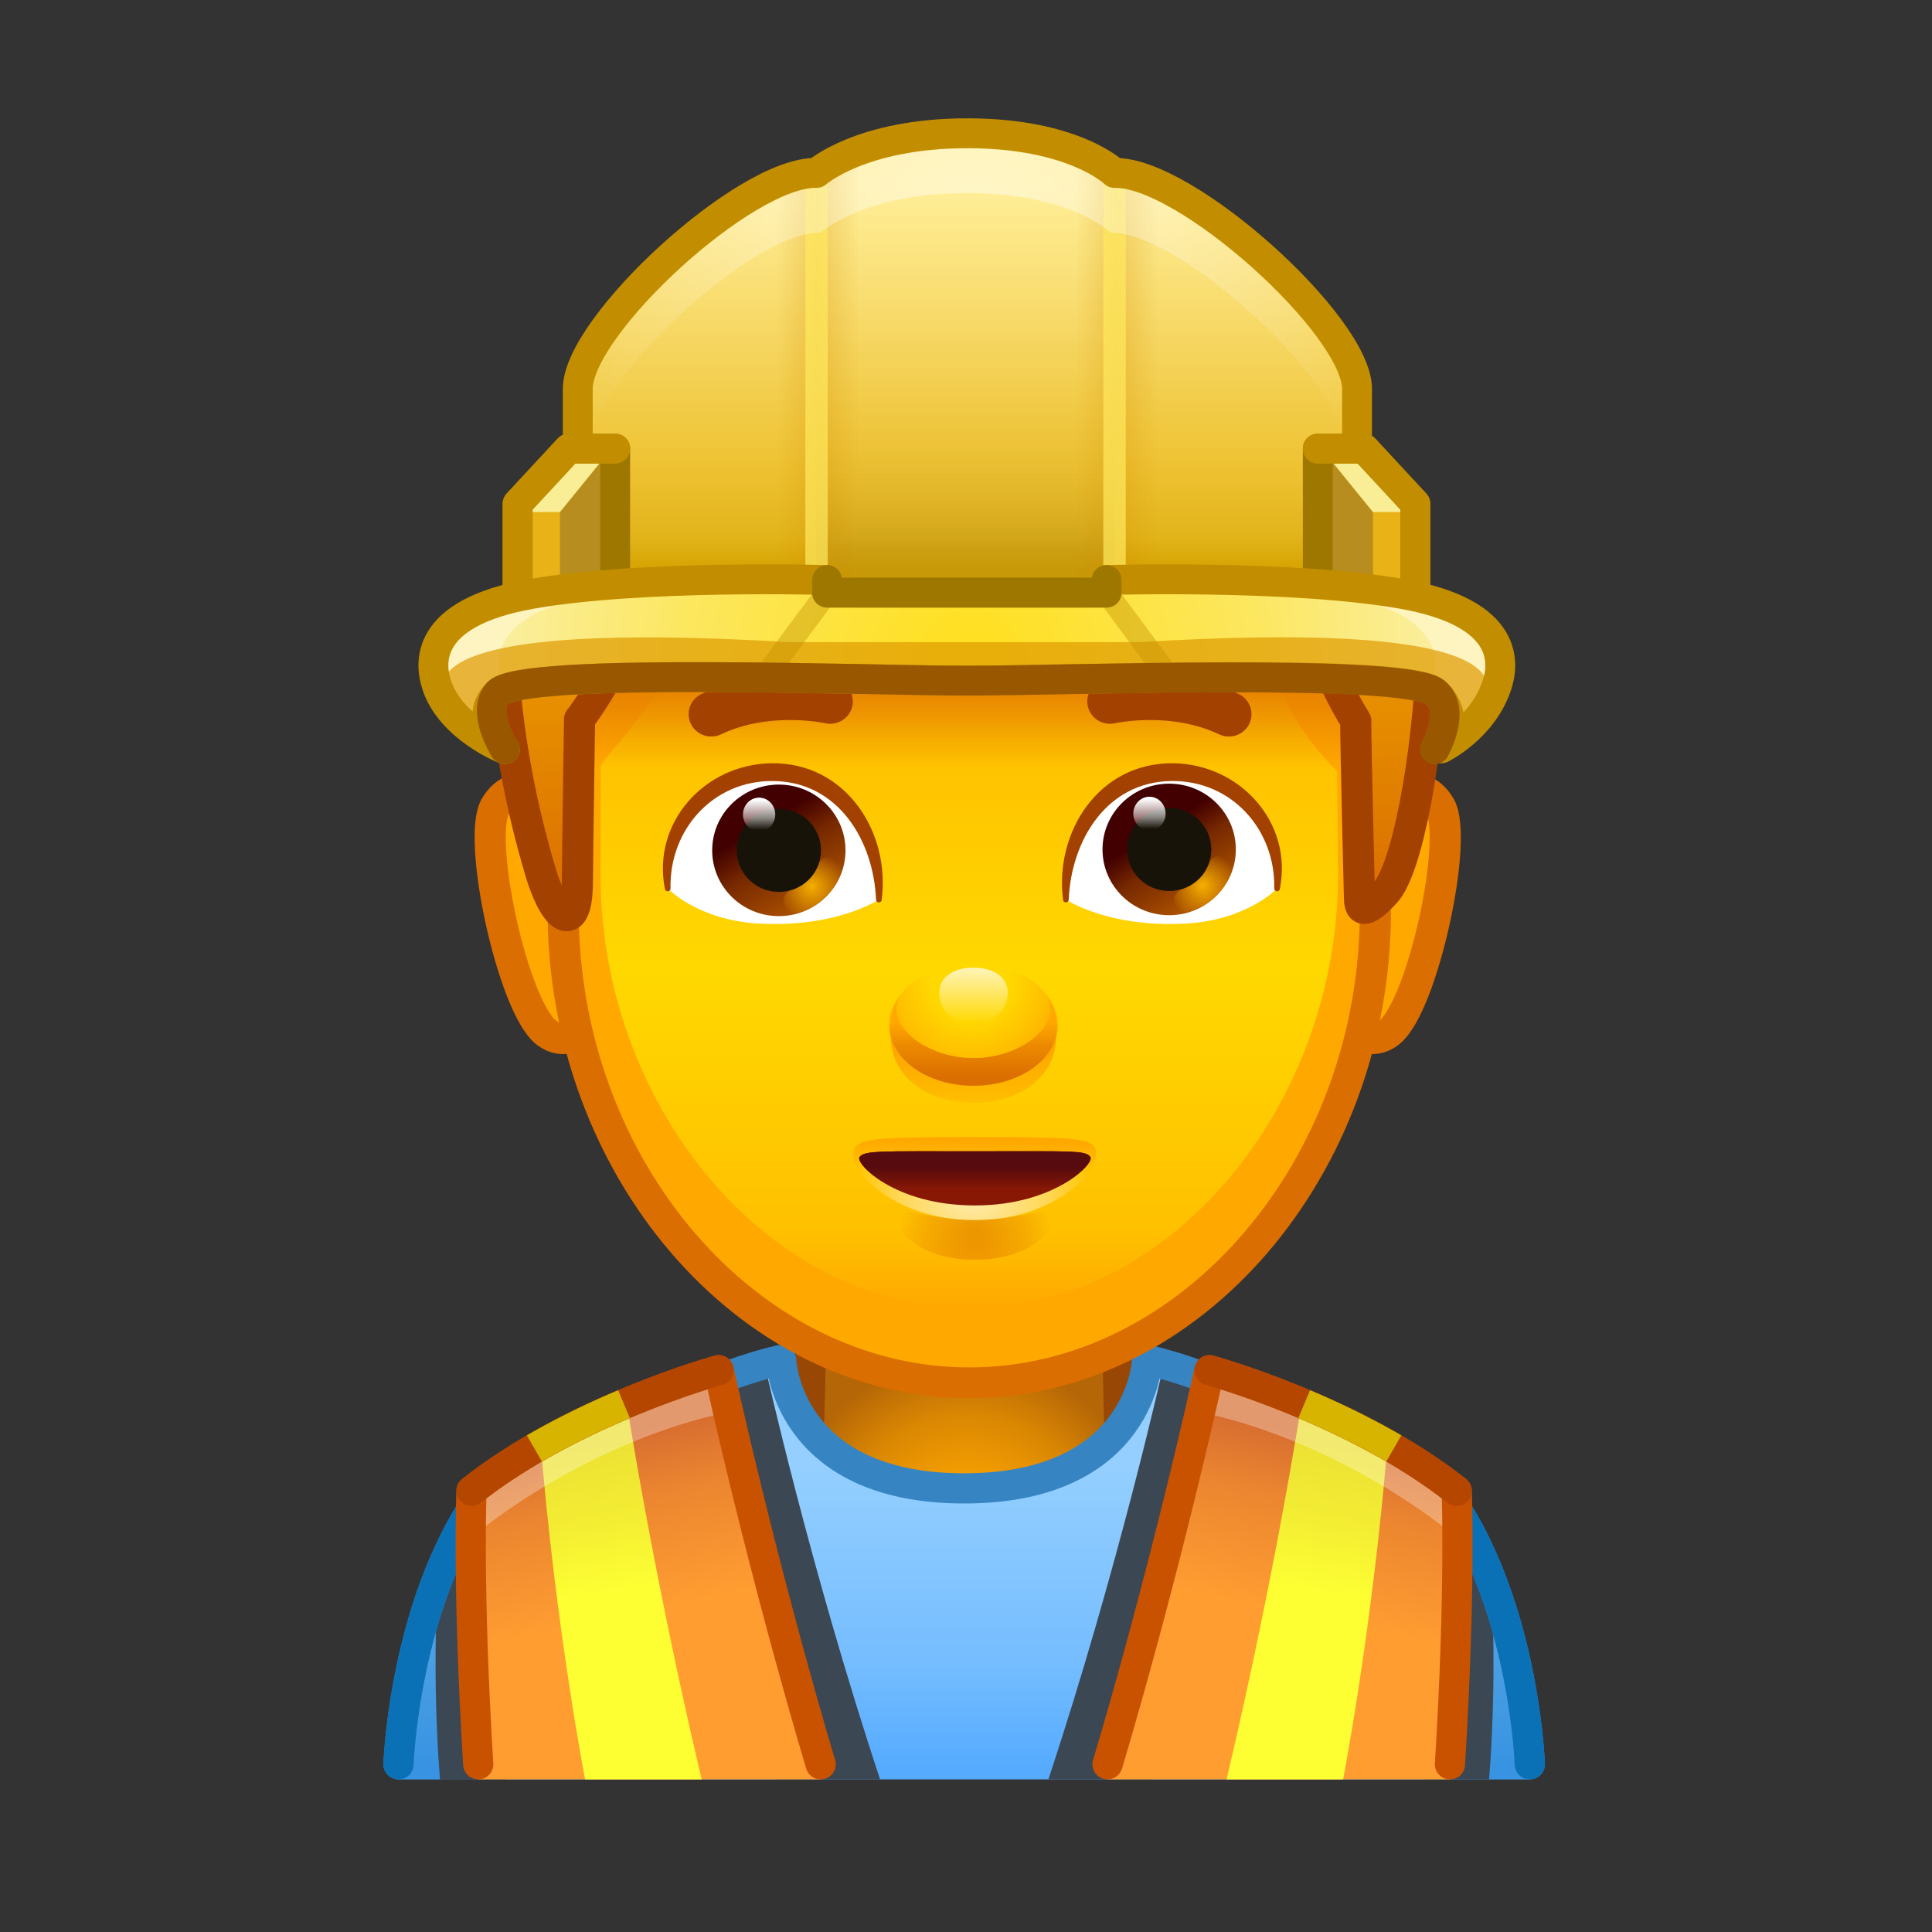 <svg xmlns="http://www.w3.org/2000/svg" xmlns:xlink="http://www.w3.org/1999/xlink" viewBox="0 0 512 512" width="512" height="512" style="width: 100%; height: 100%; transform: translate3d(0,0,0); content-visibility: visible;" preserveAspectRatio="xMidYMid meet"><rect x="0" y="0" width="512" height="512" fill="#333333" stroke="none"/><defs><clipPath id="__lottie_element_2"><rect width="512" height="512" x="0" y="0"></rect></clipPath><linearGradient id="__lottie_element_6" spreadMethod="pad" gradientUnits="userSpaceOnUse" x1="0.199" y1="-206.62" x2="0.199" y2="-104.276"><stop offset="0%" stop-color="rgb(255,238,152)"></stop><stop offset="35%" stop-color="rgb(247,217,103)"></stop><stop offset="70%" stop-color="rgb(239,196,54)"></stop><stop offset="91%" stop-color="rgb(226,180,27)"></stop><stop offset="100%" stop-color="rgb(213,163,0)"></stop></linearGradient><linearGradient id="__lottie_element_7" spreadMethod="pad" gradientUnits="userSpaceOnUse" x1="-0.801" y1="-110.62" x2="-0.801" y2="-160.937"><stop offset="0%" stop-color="rgb(167,127,24)" stop-opacity="1"></stop><stop offset="37%" stop-color="rgb(203,161,39)" stop-opacity="0.51"></stop><stop offset="100%" stop-color="rgb(239,196,54)" stop-opacity="0.02"></stop></linearGradient><linearGradient id="__lottie_element_8" spreadMethod="pad" gradientUnits="userSpaceOnUse" x1="28.199" y1="-155.62" x2="50.617" y2="-155.62"><stop offset="0%" stop-color="rgb(213,142,0)" stop-opacity="0"></stop><stop offset="25%" stop-color="rgb(213,142,0)" stop-opacity="0.5"></stop><stop offset="50%" stop-color="rgb(213,142,0)" stop-opacity="1"></stop><stop offset="75%" stop-color="rgb(213,142,0)" stop-opacity="0.5"></stop><stop offset="100%" stop-color="rgb(213,142,0)" stop-opacity="0"></stop></linearGradient><linearGradient id="__lottie_element_9" spreadMethod="pad" gradientUnits="userSpaceOnUse" x1="-51.801" y1="-155.62" x2="-29.383" y2="-155.62"><stop offset="0%" stop-color="rgb(213,142,0)" stop-opacity="0"></stop><stop offset="25%" stop-color="rgb(213,142,0)" stop-opacity="0.5"></stop><stop offset="50%" stop-color="rgb(213,142,0)" stop-opacity="1"></stop><stop offset="75%" stop-color="rgb(213,142,0)" stop-opacity="0.5"></stop><stop offset="100%" stop-color="rgb(213,142,0)" stop-opacity="0"></stop></linearGradient><radialGradient id="__lottie_element_10" spreadMethod="pad" gradientUnits="userSpaceOnUse" cx="1.199" cy="-192.62" r="113.356" fx="1.199" fy="-192.62"><stop offset="0%" stop-color="rgb(255,255,255)" stop-opacity="1"></stop><stop offset="50%" stop-color="rgb(255,255,255)" stop-opacity="0.5"></stop><stop offset="100%" stop-color="rgb(255,255,255)" stop-opacity="0"></stop></radialGradient><radialGradient id="__lottie_element_11" spreadMethod="pad" gradientUnits="userSpaceOnUse" cx="0.199" cy="-79.62" r="129.858" fx="0.199" fy="-79.62"><stop offset="0%" stop-color="rgb(255,223,28)"></stop><stop offset="60%" stop-color="rgb(252,231,96)"></stop><stop offset="100%" stop-color="rgb(250,239,164)"></stop></radialGradient><linearGradient id="__lottie_element_16" spreadMethod="pad" gradientUnits="userSpaceOnUse" x1="-3.926" y1="-61.614" x2="-3.926" y2="181.432"><stop offset="6%" stop-color="rgb(255,216,0)" stop-opacity="0"></stop><stop offset="15%" stop-color="rgb(255,216,0)" stop-opacity="0.5"></stop><stop offset="50%" stop-color="rgb(255,216,0)" stop-opacity="1"></stop><stop offset="89%" stop-color="rgb(255,216,0)" stop-opacity="0.5"></stop><stop offset="100%" stop-color="rgb(255,216,0)" stop-opacity="0"></stop></linearGradient><linearGradient id="__lottie_element_17" spreadMethod="pad" gradientUnits="userSpaceOnUse" x1="-2.913" y1="-70.535" x2="-2.913" y2="12.755"><stop offset="15%" stop-color="rgb(219,110,0)" stop-opacity="1"></stop><stop offset="45%" stop-color="rgb(219,110,0)" stop-opacity="0.5"></stop><stop offset="70%" stop-color="rgb(219,110,0)" stop-opacity="0"></stop></linearGradient><linearGradient id="__lottie_element_20" spreadMethod="pad" gradientUnits="userSpaceOnUse" x1="-3.608" y1="39.785" x2="-4.601" y2="-140.69"><stop offset="0%" stop-color="rgb(218,110,0)" stop-opacity="1"></stop><stop offset="60%" stop-color="rgb(218,110,0)" stop-opacity="0.5"></stop><stop offset="100%" stop-color="rgb(218,110,0)" stop-opacity="0"></stop></linearGradient><linearGradient id="__lottie_element_27" spreadMethod="pad" gradientUnits="userSpaceOnUse" x1="59.074" y1="10.697" x2="74.902" y2="35.193"><stop offset="0%" stop-color="rgb(66,0,0)"></stop><stop offset="37%" stop-color="rgb(118,40,0)"></stop><stop offset="100%" stop-color="rgb(170,80,0)"></stop></linearGradient><radialGradient id="__lottie_element_28" spreadMethod="pad" gradientUnits="userSpaceOnUse" cx="76.074" cy="29.697" r="12.561" fx="76.074" fy="29.697"><stop offset="0%" stop-color="rgb(246,175,0)" stop-opacity="1"></stop><stop offset="50%" stop-color="rgb(246,175,0)" stop-opacity="0.5"></stop><stop offset="100%" stop-color="rgb(246,175,0)" stop-opacity="0"></stop></radialGradient><linearGradient id="__lottie_element_29" spreadMethod="pad" gradientUnits="userSpaceOnUse" x1="57.074" y1="-1.303" x2="57.074" y2="9.519"><stop offset="0%" stop-color="rgb(255,255,255)" stop-opacity="1"></stop><stop offset="60%" stop-color="rgb(255,255,255)" stop-opacity="0.5"></stop><stop offset="100%" stop-color="rgb(255,255,255)" stop-opacity="0"></stop></linearGradient><linearGradient id="__lottie_element_30" spreadMethod="pad" gradientUnits="userSpaceOnUse" x1="-77.051" y1="7.447" x2="-59.348" y2="35.942"><stop offset="0%" stop-color="rgb(66,0,0)"></stop><stop offset="37%" stop-color="rgb(118,40,0)"></stop><stop offset="100%" stop-color="rgb(170,80,0)"></stop></linearGradient><radialGradient id="__lottie_element_31" spreadMethod="pad" gradientUnits="userSpaceOnUse" cx="-59.926" cy="29.697" r="12.561" fx="-59.926" fy="29.697"><stop offset="0%" stop-color="rgb(246,175,0)" stop-opacity="1"></stop><stop offset="50%" stop-color="rgb(246,175,0)" stop-opacity="0.5"></stop><stop offset="100%" stop-color="rgb(246,175,0)" stop-opacity="0"></stop></radialGradient><linearGradient id="__lottie_element_32" spreadMethod="pad" gradientUnits="userSpaceOnUse" x1="-78.926" y1="-1.303" x2="-78.926" y2="9.519"><stop offset="0%" stop-color="rgb(255,255,255)" stop-opacity="1"></stop><stop offset="60%" stop-color="rgb(255,255,255)" stop-opacity="0.5"></stop><stop offset="100%" stop-color="rgb(255,255,255)" stop-opacity="0"></stop></linearGradient><linearGradient id="__lottie_element_36" spreadMethod="pad" gradientUnits="userSpaceOnUse" x1="-1.801" y1="132.043" x2="-1.926" y2="143.008"><stop offset="0%" stop-color="rgb(255,168,0)" stop-opacity="1"></stop><stop offset="50%" stop-color="rgb(255,168,0)" stop-opacity="0.5"></stop><stop offset="100%" stop-color="rgb(255,168,0)" stop-opacity="0"></stop></linearGradient><radialGradient id="__lottie_element_37" spreadMethod="pad" gradientUnits="userSpaceOnUse" cx="-1.926" cy="148.418" r="39.791" fx="-1.926" fy="148.418"><stop offset="0%" stop-color="rgb(255,255,255)" stop-opacity="1"></stop><stop offset="62%" stop-color="rgb(255,255,255)" stop-opacity="0.5"></stop><stop offset="100%" stop-color="rgb(255,255,255)" stop-opacity="0"></stop></radialGradient><linearGradient id="__lottie_element_38" spreadMethod="pad" gradientUnits="userSpaceOnUse" x1="-1.926" y1="148.418" x2="-1.926" y2="138.767"><stop offset="0%" stop-color="rgb(88,11,14)" stop-opacity="0"></stop><stop offset="34%" stop-color="rgb(88,11,14)" stop-opacity="0.5"></stop><stop offset="75%" stop-color="rgb(88,11,14)" stop-opacity="1"></stop></linearGradient><radialGradient id="__lottie_element_39" spreadMethod="pad" gradientUnits="userSpaceOnUse" cx="-1.285" cy="164.418" r="25.964" fx="-1.285" fy="164.418"><stop offset="10%" stop-color="rgb(219,110,0)" stop-opacity="1"></stop><stop offset="66%" stop-color="rgb(219,110,0)" stop-opacity="0.5"></stop><stop offset="100%" stop-color="rgb(219,110,0)" stop-opacity="0"></stop></radialGradient><linearGradient id="__lottie_element_43" spreadMethod="pad" gradientUnits="userSpaceOnUse" x1="-3.926" y1="89.572" x2="-3.926" y2="111.409"><stop offset="0%" stop-color="rgb(255,168,0)" stop-opacity="1"></stop><stop offset="65%" stop-color="rgb(255,168,0)" stop-opacity="0.5"></stop><stop offset="100%" stop-color="rgb(255,168,0)" stop-opacity="0"></stop></linearGradient><linearGradient id="__lottie_element_44" spreadMethod="pad" gradientUnits="userSpaceOnUse" x1="-3.926" y1="99.697" x2="-3.926" y2="72.135"><stop offset="10%" stop-color="rgb(219,110,0)" stop-opacity="1"></stop><stop offset="51%" stop-color="rgb(219,110,0)" stop-opacity="0.5"></stop><stop offset="80%" stop-color="rgb(219,110,0)" stop-opacity="0"></stop></linearGradient><radialGradient id="__lottie_element_45" spreadMethod="pad" gradientUnits="userSpaceOnUse" cx="-4.926" cy="62.697" r="35.147" fx="-4.926" fy="62.697"><stop offset="40%" stop-color="rgb(255,168,0)" stop-opacity="0"></stop><stop offset="76%" stop-color="rgb(255,168,0)" stop-opacity="0.5"></stop><stop offset="100%" stop-color="rgb(255,168,0)" stop-opacity="1"></stop></radialGradient><linearGradient id="__lottie_element_46" spreadMethod="pad" gradientUnits="userSpaceOnUse" x1="-3.926" y1="58.697" x2="-3.926" y2="78.008"><stop offset="0%" stop-color="rgb(255,255,255)" stop-opacity="1"></stop><stop offset="50%" stop-color="rgb(255,255,255)" stop-opacity="0.5"></stop><stop offset="99%" stop-color="rgb(255,255,255)" stop-opacity="0"></stop></linearGradient><linearGradient id="__lottie_element_53" spreadMethod="pad" gradientUnits="userSpaceOnUse" x1="-1.676" y1="-65.082" x2="3.074" y2="77.331"><stop offset="0%" stop-color="rgb(255,216,0)" stop-opacity="0"></stop><stop offset="11%" stop-color="rgb(255,216,0)" stop-opacity="0.5"></stop><stop offset="45%" stop-color="rgb(255,216,0)" stop-opacity="1"></stop><stop offset="90%" stop-color="rgb(255,216,0)" stop-opacity="0.5"></stop><stop offset="100%" stop-color="rgb(255,216,0)" stop-opacity="0"></stop></linearGradient><linearGradient id="__lottie_element_54" spreadMethod="pad" gradientUnits="userSpaceOnUse" x1="-2.913" y1="-93.689" x2="-2.913" y2="-22.816"><stop offset="15%" stop-color="rgb(219,110,0)" stop-opacity="1"></stop><stop offset="45%" stop-color="rgb(219,110,0)" stop-opacity="0.5"></stop><stop offset="70%" stop-color="rgb(219,110,0)" stop-opacity="0"></stop></linearGradient><linearGradient id="__lottie_element_58" spreadMethod="pad" gradientUnits="userSpaceOnUse" x1="0.199" y1="132.38" x2="0.199" y2="212.226"><stop offset="0%" stop-color="rgb(148,207,255)"></stop><stop offset="65%" stop-color="rgb(117,189,255)"></stop><stop offset="100%" stop-color="rgb(86,171,255)"></stop></linearGradient><linearGradient id="__lottie_element_59" spreadMethod="pad" gradientUnits="userSpaceOnUse" x1="99.699" y1="125.88" x2="89.701" y2="172.162"><stop offset="0%" stop-color="rgb(215,109,48)"></stop><stop offset="36%" stop-color="rgb(235,133,48)"></stop><stop offset="100%" stop-color="rgb(255,157,49)"></stop></linearGradient><linearGradient id="__lottie_element_60" spreadMethod="pad" gradientUnits="userSpaceOnUse" x1="101.699" y1="115.88" x2="93.481" y2="165.939"><stop offset="0%" stop-color="rgb(232,218,51)"></stop><stop offset="60%" stop-color="rgb(243,236,51)"></stop><stop offset="100%" stop-color="rgb(253,255,51)"></stop></linearGradient><linearGradient id="__lottie_element_61" spreadMethod="pad" gradientUnits="userSpaceOnUse" x1="99.699" y1="125.88" x2="89.701" y2="172.162"><stop offset="0%" stop-color="rgb(215,109,48)"></stop><stop offset="36%" stop-color="rgb(235,133,48)"></stop><stop offset="100%" stop-color="rgb(255,157,49)"></stop></linearGradient><linearGradient id="__lottie_element_62" spreadMethod="pad" gradientUnits="userSpaceOnUse" x1="101.699" y1="115.88" x2="93.481" y2="165.939"><stop offset="0%" stop-color="rgb(232,218,51)"></stop><stop offset="60%" stop-color="rgb(243,236,51)"></stop><stop offset="100%" stop-color="rgb(253,255,51)"></stop></linearGradient><radialGradient id="__lottie_element_66" spreadMethod="pad" gradientUnits="userSpaceOnUse" cx="-1.051" cy="151.88" r="48.389" fx="-1.051" fy="151.88"><stop offset="20%" stop-color="rgb(255,168,0)" stop-opacity="1"></stop><stop offset="68%" stop-color="rgb(255,168,0)" stop-opacity="0.5"></stop><stop offset="100%" stop-color="rgb(255,168,0)" stop-opacity="0"></stop></radialGradient></defs><g clip-path="url(#__lottie_element_2)"><g style="display: block;" transform="matrix(1,0,0,1,257,256)" opacity="1"><g opacity="1" transform="matrix(1,0,0,1,0,0)"><path fill="rgb(181,102,6)" fill-opacity="1" d=" M38.586,78.585 C38.586,78.585 -1.49,81.628 -1.49,81.628 C-1.49,81.628 -41.566,78.585 -41.566,78.585 C-41.566,78.585 -42.552,123.39 -42.552,123.39 C-42.552,123.39 -23.695,139.185 -0.49,139.185 C22.715,139.185 39.572,123.39 39.572,123.39 C39.572,123.39 38.586,78.585 38.586,78.585z"></path></g><g opacity="1" transform="matrix(1,0,0,1,0,0)"><path fill="url(#__lottie_element_66)" fill-opacity="1" d=" M39.586,78.585 C39.586,78.585 -0.49,81.628 -0.49,81.628 C-0.49,81.628 -40.566,78.585 -40.566,78.585 C-40.566,78.585 -41.552,123.39 -41.552,123.39 C-41.552,123.39 -23.695,139.185 -0.49,139.185 C22.715,139.185 40.572,123.39 40.572,123.39 C40.572,123.39 39.586,78.585 39.586,78.585z"></path></g><g opacity="1" transform="matrix(1,0,0,1,0,0)"><path stroke-linecap="round" stroke-linejoin="round" fill-opacity="0" stroke="rgb(153,71,4)" stroke-opacity="1" stroke-width="8" d=" M39.572,120.39 C39.572,120.39 38.586,78.585 38.586,78.585 C38.586,78.585 -1.49,81.628 -1.49,81.628 C-1.49,81.628 -41.566,78.585 -41.566,78.585 C-41.566,78.585 -42.552,120.39 -42.552,120.39"></path></g></g><g style="display: block;" transform="matrix(1,0,0,1,256,256)" opacity="1"><g opacity="1" transform="matrix(1,0,0,1,0,0)"><g opacity="1" transform="matrix(1,0,0,1,0,0)"><path fill="url(#__lottie_element_58)" fill-opacity="1" d=" M130.178,144.374 C130.178,144.374 80.982,111.836 48.022,104.385 C48.022,104.385 46.725,138.437 -0.49,138.437 C-47.705,138.437 -49.001,104.385 -49.001,104.385 C-81.962,111.836 -131.157,144.374 -131.157,144.374 C-149.135,173.264 -150.392,215.558 -150.392,215.558 C-150.392,215.558 -0.49,215.558 -0.49,215.558 C-0.49,215.558 149.413,215.558 149.413,215.558 C149.413,215.558 148.156,173.264 130.178,144.374z"></path></g><g opacity="1" transform="matrix(1,0,0,1,0,0)"><path fill="rgb(59,71,83)" fill-opacity="1" d=" M-53.249,106.03 C-53.249,106.03 -41.397,159.338 -22.769,215.561 C-22.769,215.561 -50.4,215.561 -50.4,215.561 C-50.4,215.561 -69.985,110.418 -69.985,110.418 C-69.985,110.418 -53.249,106.03 -53.249,106.03z"></path></g><g opacity="1" transform="matrix(1,0,0,1,0,0)"><path fill="rgb(59,71,83)" fill-opacity="1" d=" M52.306,106.03 C52.306,106.03 40.454,159.338 21.826,215.561 C21.826,215.561 49.457,215.561 49.457,215.561 C49.457,215.561 69.042,110.418 69.042,110.418 C69.042,110.418 52.306,106.03 52.306,106.03z"></path></g><g opacity="1" transform="matrix(1,0,0,1,0,0)"><path fill="rgb(11,113,182)" fill-opacity="0.4" d=" M149.682,215.558 C149.682,215.558 127.908,215.561 127.908,215.561 C127.908,215.561 129.617,148.038 129.617,148.038 C129.617,148.038 133.943,148.494 133.943,148.494 C133.943,148.494 149.512,181.998 149.682,215.558z"></path></g><g opacity="1" transform="matrix(1,0,0,1,0,0)"><path fill="rgb(11,113,182)" fill-opacity="0.4" d=" M-150.392,215.558 C-150.392,215.558 -128.619,215.561 -128.619,215.561 C-128.619,215.561 -130.327,148.038 -130.327,148.038 C-130.327,148.038 -134.654,148.494 -134.654,148.494 C-134.654,148.494 -150.222,181.998 -150.392,215.558z"></path></g><g opacity="1" transform="matrix(1,0,0,1,0,0)"><path fill="rgb(59,71,83)" fill-opacity="1" d=" M-139.45,152.874 C-139.45,152.874 -142.002,183.149 -139.4,215.626 C-139.4,215.626 -121.965,215.623 -121.965,215.623 C-121.965,215.623 -133.177,154.234 -133.177,154.234 C-133.177,154.234 -139.45,152.874 -139.45,152.874z"></path></g><g opacity="1" transform="matrix(1,0,0,1,0,0)"><path fill="rgb(59,71,83)" fill-opacity="1" d=" M138.675,152.81 C138.675,152.81 141.228,183.084 138.626,215.561 C138.626,215.561 121.191,215.558 121.191,215.558 C121.191,215.558 132.403,154.169 132.403,154.169 C132.403,154.169 138.675,152.81 138.675,152.81z"></path></g><g opacity="1" transform="matrix(1,0,0,1,0,0)"><path stroke-linecap="round" stroke-linejoin="round" fill-opacity="0" stroke="rgb(55,132,195)" stroke-opacity="1" stroke-width="8" d=" M149.413,211.558 C149.413,211.558 148.156,173.264 130.178,144.374 C130.178,144.374 80.982,111.836 48.022,104.385 C48.022,104.385 46.725,138.437 -0.49,138.437 C-47.705,138.437 -49.001,104.385 -49.001,104.385 C-81.962,111.836 -131.157,144.374 -131.157,144.374 C-149.135,173.264 -150.392,211.558 -150.392,211.558"></path></g><g opacity="1" transform="matrix(1,0,0,1,0,0)"><path stroke-linecap="round" stroke-linejoin="round" fill-opacity="0" stroke="rgb(11,113,182)" stroke-opacity="1" stroke-width="8" d=" M-131.157,144.374 C-149.135,173.264 -150.392,211.558 -150.392,211.558"></path></g><g opacity="1" transform="matrix(1,0,0,1,0,0)"><path stroke-linecap="round" stroke-linejoin="round" fill-opacity="0" stroke="rgb(11,113,182)" stroke-opacity="1" stroke-width="8" d=" M149.413,211.558 C149.413,211.558 148.156,173.264 130.178,144.374"></path></g></g><g opacity="1" transform="matrix(-1,0,0,1,-1.008,0)"><g opacity="1" transform="matrix(1,0,0,1,0,0)"><path fill="url(#__lottie_element_59)" fill-opacity="1" d=" M37.498,215.558 C37.498,215.558 51.289,166.366 64.535,107.119 C64.535,107.119 102.839,117.606 130.046,139.085 C130.046,139.085 131.12,169.105 128.256,215.558"></path></g><g opacity="1" transform="matrix(1,0,0,1,0,0)"><path fill="url(#__lottie_element_60)" fill-opacity="1" d=" M89.038,115.027 C89.038,115.027 82.271,159.602 69.048,215.558 C69.048,215.558 99.938,215.558 99.938,215.558 C99.938,215.558 107.744,175.367 111.779,125.826 C111.779,125.826 89.038,115.027 89.038,115.027z"></path></g><g opacity="1" transform="matrix(1,0,0,1,0,0)"><path stroke-linecap="round" stroke-linejoin="round" fill-opacity="0" stroke="rgb(255,255,255)" stroke-opacity="0.3" stroke-width="8" d=" M130.052,146.338 C130.052,146.338 101.044,122.348 62.908,114.315"></path></g><g opacity="1" transform="matrix(1,0,0,1,0,0)"><path stroke-linecap="round" stroke-linejoin="round" fill-opacity="0" stroke="rgb(201,82,0)" stroke-opacity="1" stroke-width="8" d=" M37.498,211.558 C37.498,211.558 51.289,166.366 64.535,107.119 C64.535,107.119 102.839,117.606 130.046,139.085 C130.046,139.085 131.12,165.105 128.256,211.558"></path></g><g opacity="1" transform="matrix(1,0,0,1,0,0)"><path stroke-linecap="round" stroke-linejoin="round" fill-opacity="0" stroke="rgb(180,70,0)" stroke-opacity="1" stroke-width="8" d=" M64.535,107.119 C64.535,107.119 102.839,117.606 130.046,139.085"></path></g><g opacity="1" transform="matrix(1,0,0,1,0,0)"><path stroke-linecap="butt" stroke-linejoin="round" fill-opacity="0" stroke="rgb(215,180,0)" stroke-opacity="1" stroke-width="8" d=" M89.632,116.104 C96.476,118.993 104.104,122.584 111.692,126.887 C111.692,126.887 113.371,127.852 113.371,127.852"></path></g></g><g opacity="1" transform="matrix(1,0,0,1,0,0)"><g opacity="1" transform="matrix(1,0,0,1,0,0)"><path fill="url(#__lottie_element_61)" fill-opacity="1" d=" M37.498,215.558 C37.498,215.558 51.289,166.366 64.535,107.119 C64.535,107.119 102.839,117.606 130.046,139.085 C130.046,139.085 131.12,169.105 128.256,215.558"></path></g><g opacity="1" transform="matrix(1,0,0,1,0,0)"><path fill="url(#__lottie_element_62)" fill-opacity="1" d=" M89.038,115.027 C89.038,115.027 82.271,159.602 69.048,215.558 C69.048,215.558 99.938,215.558 99.938,215.558 C99.938,215.558 107.744,175.367 111.779,125.826 C111.779,125.826 89.038,115.027 89.038,115.027z"></path></g><g opacity="1" transform="matrix(1,0,0,1,0,0)"><path stroke-linecap="round" stroke-linejoin="round" fill-opacity="0" stroke="rgb(255,255,255)" stroke-opacity="0.3" stroke-width="8" d=" M130.052,146.338 C130.052,146.338 101.044,122.348 62.908,114.315"></path></g><g opacity="1" transform="matrix(1,0,0,1,0,0)"><path stroke-linecap="round" stroke-linejoin="round" fill-opacity="0" stroke="rgb(201,82,0)" stroke-opacity="1" stroke-width="8" d=" M37.498,211.558 C37.498,211.558 51.289,166.366 64.535,107.119 C64.535,107.119 102.839,117.606 130.046,139.085 C130.046,139.085 131.12,165.105 128.256,211.558"></path></g><g opacity="1" transform="matrix(1,0,0,1,0,0)"><path stroke-linecap="round" stroke-linejoin="round" fill-opacity="0" stroke="rgb(180,70,0)" stroke-opacity="1" stroke-width="8" d=" M64.535,107.119 C64.535,107.119 102.839,117.606 130.046,139.085"></path></g><g opacity="1" transform="matrix(1,0,0,1,0,0)"><path stroke-linecap="butt" stroke-linejoin="round" fill-opacity="0" stroke="rgb(215,180,0)" stroke-opacity="1" stroke-width="8" d=" M89.632,116.104 C96.476,118.993 104.104,122.584 111.692,126.887 C111.692,126.887 113.371,127.852 113.371,127.852"></path></g></g></g><g style="display: block;" transform="matrix(1.03,0,0,1.03,252.651,253.516)" opacity="1"><g opacity="1" transform="matrix(1,0,0,1,0,0)"><g opacity="1" transform="matrix(1,0,0,1,0,0)"><path fill="rgb(255,168,0)" fill-opacity="1" d=" M81.252,-118.457 C38.931,-176.108 -50.875,-149.409 -73.132,-118.457 C-94.119,-89.272 -106.921,-15.886 -83.464,33.381 C-60.007,82.648 -19.529,96.522 4.06,96.522 C27.649,96.522 68.127,82.648 91.584,33.381 C115.041,-15.886 103.201,-88.557 81.252,-118.457z"></path><path stroke-linecap="round" stroke-linejoin="round" fill-opacity="0" stroke="rgb(219,110,0)" stroke-opacity="1" stroke-width="8" d=" M81.252,-118.457 C38.931,-176.108 -50.875,-149.409 -73.132,-118.457 C-94.119,-89.272 -106.921,-15.886 -83.464,33.381 C-60.007,82.648 -19.529,96.522 4.06,96.522 C27.649,96.522 68.127,82.648 91.584,33.381 C115.041,-15.886 103.201,-88.557 81.252,-118.457z"></path></g><g opacity="1" transform="matrix(1,0,0,1,0,0)"><path fill="url(#__lottie_element_53)" fill-opacity="1" d=" M2.488,79.403 C-41.94,78.378 -91.058,32.768 -83.059,-46.248 C-83.059,-46.248 -75.242,-55.296 -70.857,-66.662 C-70.857,-66.662 -60.31,-60.097 -61.433,-77.466 C-61.433,-77.466 -58.172,-94.368 -56.414,-107.636 C-56.414,-107.636 62.452,-61.534 63.887,-67.209 C63.887,-67.209 75.387,-50.734 77.643,-57.997 C77.643,-57.997 87.893,-42.891 90.42,-32.181 C93.944,-17.249 89.154,9.733 76.72,32.288 C61.203,60.435 34.766,80.148 2.488,79.403z"></path></g><g opacity="1" transform="matrix(1,0,0,1,0,0)"><path fill="url(#__lottie_element_54)" fill-opacity="1" d=" M81.252,-118.457 C38.931,-176.108 -50.875,-149.409 -73.132,-118.457 C-94.119,-89.272 -106.921,-15.886 -83.464,33.381 C-60.007,82.648 -19.529,96.522 4.06,96.522 C27.649,96.522 68.127,82.648 91.584,33.381 C115.041,-15.886 103.201,-88.557 81.252,-118.457z"></path></g></g></g><g style="display: block;" transform="matrix(0.75,0,0,0.74,259.808,211.798)" opacity="1"><g opacity="1" transform="matrix(1,0,0,1,0,0)"><path fill="rgb(255,168,0)" fill-opacity="1" d=" M-150.226,-0.68 C-150.226,-0.68 -164.085,-10.101 -171.371,2.523 C-178.036,14.071 -165.3,73.768 -153.534,83.45 C-146.296,89.406 -138.46,82.059 -138.46,82.059 C-133.687,78.793 -141.433,11.295 -150.226,-0.68z"></path><path stroke-linecap="round" stroke-linejoin="round" fill-opacity="0" stroke="rgb(219,110,0)" stroke-opacity="1" stroke-width="11" d=" M-150.226,-0.68 C-150.226,-0.68 -164.085,-10.101 -171.371,2.523 C-178.036,14.071 -165.3,73.768 -153.534,83.45 C-146.296,89.406 -138.46,82.059 -138.46,82.059 C-133.687,78.793 -141.433,11.295 -150.226,-0.68z"></path></g><g opacity="1" transform="matrix(1,0,0,1,0,0)"><path fill="rgb(255,168,0)" fill-opacity="1" d=" M141.284,-0.68 C141.284,-0.68 155.144,-10.101 162.43,2.523 C169.095,14.071 156.358,73.768 144.592,83.45 C137.354,89.406 129.518,82.059 129.518,82.059 C124.745,78.793 132.491,11.295 141.284,-0.68z"></path><path stroke-linecap="round" stroke-linejoin="round" fill-opacity="0" stroke="rgb(219,110,0)" stroke-opacity="1" stroke-width="11" d=" M141.284,-0.68 C141.284,-0.68 155.144,-10.101 162.43,2.523 C169.095,14.071 156.358,73.768 144.592,83.45 C137.354,89.406 129.518,82.059 129.518,82.059 C124.745,78.793 132.491,11.295 141.284,-0.68z"></path></g></g><g style="display: block;" transform="matrix(0.75,0,0,0.74,259.808,212.772)" opacity="1"><g opacity="1" transform="matrix(1,0,0,1,0,0)"><path fill="rgb(255,168,0)" fill-opacity="1" d=" M139.575,38.79 C139.575,130.413 74.52,207.675 -3.921,207.675 C-82.362,207.675 -147.417,130.413 -147.417,38.79 C-161.85,-113.526 -81.477,-174.814 -3.921,-174.814 C71.601,-174.814 139.575,-150.914 139.575,38.79z"></path></g><g opacity="1" transform="matrix(1,0,0,1,0,0)"><g opacity="1" transform="matrix(1,0,0,1,0,0)"><path fill="url(#__lottie_element_16)" fill-opacity="1" d=" M126.037,-11.361 C101.428,-36.355 101.217,-59.295 100.028,-66.035 C99.787,-67.402 98.468,-68.306 97.107,-68.035 C-10.143,-46.664 -82.04,-74.154 -94.934,-83.563 C-96.43,-84.655 -98.907,-83.791 -98.837,-81.94 C-97.666,-50.9 -132.546,-17.801 -134.148,-13.235 C-134.172,-11.426 -134.227,23.519 -134.227,25.725 C-134.227,108.353 -75.152,181.03 -3.921,181.03 C67.31,181.03 126.385,108.353 126.385,25.725 C126.385,18.449 126.072,-10.156 126.037,-11.361z"></path></g><g opacity="1" transform="matrix(1,0,0,1,0,0)"><path fill="url(#__lottie_element_17)" fill-opacity="1" d=" M139.575,38.79 C139.575,130.413 74.52,207.675 -3.921,207.675 C-82.362,207.675 -147.417,130.413 -147.417,38.79 C-161.85,-113.526 -81.477,-174.814 -3.921,-174.814 C71.601,-174.814 139.575,-150.914 139.575,38.79z"></path></g></g><g opacity="1" transform="matrix(1,0,0,1,0,0)"><path stroke-linecap="round" stroke-linejoin="round" fill-opacity="0" stroke="rgb(219,110,0)" stroke-opacity="1" stroke-width="11" d=" M139.575,38.79 C139.575,130.413 74.52,207.675 -3.921,207.675 C-82.362,207.675 -147.417,130.413 -147.417,38.79 C-161.85,-113.526 -81.477,-174.814 -3.921,-174.814 C71.601,-174.814 139.575,-150.914 139.575,38.79z"></path></g></g><g style="display: block;" transform="matrix(0.75,0,0,0.74,260.918,213.502)" opacity="1"><g opacity="1" transform="matrix(1,0,0,1,0,0)"><path fill="url(#__lottie_element_43)" fill-opacity="1" d=" M25.26,83.006 C25.26,95.93 13.814,106.408 -3.921,106.408 C-21.656,106.408 -33.102,95.93 -33.102,83.006 C-37.5,49.625 29.875,48.75 25.26,83.006z"></path></g><g opacity="1" transform="matrix(1,0,0,1,0,0)"><path fill="rgb(255,168,0)" fill-opacity="0.8" d=" M25.871,78.61 C25.871,90.6 12.533,100.32 -3.921,100.32 C-20.375,100.32 -33.713,90.6 -33.713,78.61 C-33.713,66.62 -20.375,57.411 -3.921,57.411 C12.533,57.411 25.871,66.62 25.871,78.61z"></path></g><g opacity="1" transform="matrix(1,0,0,1,0,0)"><path fill="url(#__lottie_element_44)" fill-opacity="1" d=" M25.871,78.61 C25.871,90.6 12.533,100.32 -3.921,100.32 C-20.375,100.32 -33.713,90.6 -33.713,78.61 C-33.713,66.62 -20.375,57.411 -3.921,57.411 C12.533,57.411 25.871,66.62 25.871,78.61z"></path></g><g opacity="1" transform="matrix(1,0,0,1,0,0)"><path fill="rgb(255,216,0)" fill-opacity="1" d=" M23.193,72.872 C23.193,81.798 10.313,90.376 -3.921,90.376 C-18.155,90.376 -31.035,81.798 -31.035,72.872 C-31.035,63.946 -18.155,56.966 -3.921,56.966 C10.313,56.966 23.193,63.946 23.193,72.872z"></path></g><g opacity="1" transform="matrix(1,0,0,1,0,0)"><path fill="url(#__lottie_element_45)" fill-opacity="1" d=" M23.193,72.872 C23.193,81.798 10.313,90.376 -3.921,90.376 C-18.155,90.376 -31.035,81.798 -31.035,72.872 C-31.035,63.946 -18.155,56.966 -3.921,56.966 C10.313,56.966 23.193,63.946 23.193,72.872z"></path></g><g opacity="1" transform="matrix(1,0,0,1,0,0)"><path fill="url(#__lottie_element_46)" fill-opacity="0.7" d=" M8.175,67.11 C8.175,73.167 2.759,78.866 -3.921,78.866 C-10.601,78.866 -16.017,73.167 -16.017,67.11 C-16.017,61.053 -10.601,58.014 -3.921,58.014 C2.759,58.014 8.175,61.053 8.175,67.11z"></path></g></g><g style="display: block;" transform="matrix(0.78,0,0,0.78,259.447,199.399)" opacity="1"><g opacity="1" transform="matrix(1,0,0,1,0,0)"><path fill="url(#__lottie_element_36)" fill-opacity="1" d=" M39.139,133.838 C36.433,131.227 32.075,130.642 -1.382,130.642 C-34.033,130.642 -38.76,131.227 -41.903,133.838 C-44.386,135.901 -43.565,153.922 -1.389,153.922 C40.11,153.922 41.32,135.943 39.139,133.838z"></path></g><g opacity="1" transform="matrix(1,0,0,1,0,0)"><path fill="url(#__lottie_element_37)" fill-opacity="0.7" d=" M38.88,139.927 C37.948,134.553 -40.151,134.216 -41.644,139.927 C-42.241,142.211 -28.932,158.899 -1.389,158.899 C25.687,158.899 39.298,142.337 38.88,139.927z"></path></g><g opacity="1" transform="matrix(1,0,0,1,0,0)"><path fill="rgb(136,24,4)" fill-opacity="1" d=" M37.848,137.489 C36.302,135.128 32.075,135.51 -1.382,135.51 C-34.033,135.51 -38.88,135.21 -40.612,137.489 C-42.133,139.49 -28.932,153.922 -1.389,153.922 C25.687,153.922 39.263,139.651 37.848,137.489z"></path></g><g opacity="1" transform="matrix(1,0,0,1,0,0)"><path fill="url(#__lottie_element_38)" fill-opacity="1" d=" M37.848,137.489 C36.302,135.128 32.075,135.51 -1.382,135.51 C-34.033,135.51 -38.88,135.21 -40.612,137.489 C-42.133,139.49 -28.932,153.922 -1.389,153.922 C25.687,153.922 39.263,139.651 37.848,137.489z"></path></g><g opacity="1" transform="matrix(1,0,0,1,0,0)"><path fill="url(#__lottie_element_39)" fill-opacity="0.5" d=" M25.228,158.38 C25.228,163.898 15.295,172.405 -1.389,172.405 C-18.073,172.405 -28.007,163.898 -28.007,158.38 C-28.007,152.862 -18.073,158.898 -1.389,158.898 C15.295,158.898 25.228,152.862 25.228,158.38z"></path></g></g><g style="display: block;" transform="matrix(0.75,0,0,0.74,259.808,212.286)" opacity="1"><g opacity="1" transform="matrix(1,0,0,1,1.645,0)"><g opacity="1" transform="matrix(1,0,0,1,0,0)"><path fill="rgb(255,255,255)" fill-opacity="1" d=" M28.572,35.288 C28.572,35.288 26.613,12.752 42.599,-1.894 C56.333,-14.477 82.19,-13.242 95.148,2.879 C105.7,16.006 103.188,31.31 103.188,31.31 C103.188,31.31 92.653,42.638 71.03,43.872 C43.52,45.442 28.572,35.288 28.572,35.288z"></path></g><g opacity="1" transform="matrix(1,0,0,1,0.822,0.507)"><g opacity="1" transform="matrix(1,0,0,1,0,0)"><path fill="url(#__lottie_element_27)" fill-opacity="1" d=" M87.8,16.823 C87.8,29.831 77.255,40.376 64.247,40.376 C51.239,40.376 40.694,29.831 40.694,16.823 C40.694,3.815 51.239,-6.73 64.247,-6.73 C77.255,-6.73 87.8,3.815 87.8,16.823z"></path></g><g opacity="1" transform="matrix(1,0,0,1,0,0)"><g opacity="1" transform="matrix(1,0,0,1,0,0)"><path fill="url(#__lottie_element_28)" fill-opacity="1" d=" M70.281,39.303 C68.44,39.303 66.736,38.114 66.165,36.263 C65.463,33.99 66.738,31.578 69.012,30.877 C73.361,29.535 76.824,26.156 78.273,21.838 C79.03,19.581 81.477,18.369 83.728,19.125 C85.984,19.882 87.199,22.324 86.442,24.58 C84.112,31.521 78.546,36.953 71.551,39.11 C71.128,39.24 70.701,39.303 70.281,39.303z"></path></g></g><g opacity="1" transform="matrix(1,0,0,1,0,0)"><path fill="rgb(24,19,9)" fill-opacity="1" d=" M79.132,16.823 C79.132,25.044 72.468,31.709 64.247,31.709 C56.026,31.709 49.361,25.044 49.361,16.823 C49.361,8.602 56.026,1.938 64.247,1.938 C72.468,1.938 79.132,8.602 79.132,16.823z"></path></g><g opacity="1" transform="matrix(1,0,0,1,0,0)"><path fill="url(#__lottie_element_29)" fill-opacity="1" d=" M62.979,3.988 C62.979,7.326 60.425,10.033 57.275,10.033 C54.125,10.033 51.571,7.326 51.571,3.988 C51.571,0.65 54.125,-2.056 57.275,-2.056 C60.425,-2.056 62.979,0.65 62.979,3.988z"></path></g></g><g opacity="1" transform="matrix(1,0,0,1,0,0)"><path fill="rgb(163,65,0)" fill-opacity="1" d=" M28.572,35.288 C25.531,11.491 40.913,-12.896 66.531,-12.536 C89.565,-12.212 107.757,8.204 103.188,31.31 C103.687,9.857 87.842,-8.434 65.847,-8.171 C42.223,-7.888 29.457,13.711 28.572,35.288z"></path><path stroke-linecap="round" stroke-linejoin="round" fill-opacity="0" stroke="rgb(163,65,0)" stroke-opacity="1" stroke-width="2" d=" M28.572,35.288 C25.531,11.491 40.913,-12.896 66.531,-12.536 C89.565,-12.212 107.757,8.204 103.188,31.31 C103.687,9.857 87.842,-8.434 65.847,-8.171 C42.223,-7.888 29.457,13.711 28.572,35.288z"></path></g></g><g opacity="1" transform="matrix(1,0,0,1,0,0)"><g opacity="1" transform="matrix(1,0,0,1,0,0)"><path fill="rgb(255,255,255)" fill-opacity="1" d=" M-35.862,35.288 C-35.862,35.288 -33.903,12.752 -49.889,-1.894 C-63.623,-14.477 -89.481,-13.242 -102.439,2.879 C-112.991,16.006 -110.478,31.31 -110.478,31.31 C-110.478,31.31 -99.944,42.638 -78.321,43.872 C-50.811,45.442 -35.862,35.288 -35.862,35.288z"></path></g><g opacity="1" transform="matrix(1,0,0,1,0.329,0.836)"><g opacity="1" transform="matrix(1,0,0,1,0,0)"><path fill="url(#__lottie_element_30)" fill-opacity="1" d=" M-47.984,16.823 C-47.984,29.831 -58.529,40.376 -71.537,40.376 C-84.545,40.376 -95.09,29.831 -95.09,16.823 C-95.09,3.815 -84.545,-6.73 -71.537,-6.73 C-58.529,-6.73 -47.984,3.815 -47.984,16.823z"></path></g><g opacity="1" transform="matrix(1,0,0,1,0,0)"><g opacity="1" transform="matrix(1,0,0,1,0,0)"><path fill="url(#__lottie_element_31)" fill-opacity="1" d=" M-65.596,39.303 C-67.437,39.303 -69.141,38.114 -69.712,36.263 C-70.414,33.99 -69.139,31.578 -66.865,30.877 C-62.516,29.535 -59.053,26.156 -57.604,21.838 C-56.847,19.581 -54.4,18.369 -52.149,19.125 C-49.893,19.882 -48.679,22.324 -49.436,24.58 C-51.766,31.521 -57.331,36.953 -64.326,39.11 C-64.749,39.24 -65.176,39.303 -65.596,39.303z"></path></g></g><g opacity="1" transform="matrix(1,0,0,1,0,0)"><path fill="rgb(24,19,9)" fill-opacity="1" d=" M-56.652,16.823 C-56.652,25.044 -63.316,31.709 -71.537,31.709 C-79.758,31.709 -86.423,25.044 -86.423,16.823 C-86.423,8.602 -79.758,1.938 -71.537,1.938 C-63.316,1.938 -56.652,8.602 -56.652,16.823z"></path></g><g opacity="1" transform="matrix(1,0,0,1,0,0)"><path fill="url(#__lottie_element_32)" fill-opacity="1" d=" M-72.805,3.988 C-72.805,7.326 -75.359,10.033 -78.509,10.033 C-81.659,10.033 -84.213,7.326 -84.213,3.988 C-84.213,0.65 -81.659,-2.056 -78.509,-2.056 C-75.359,-2.056 -72.805,0.65 -72.805,3.988z"></path></g></g><g opacity="1" transform="matrix(1,0,0,1,0,0)"><path fill="rgb(163,65,0)" fill-opacity="1" d=" M-35.862,35.288 C-32.821,11.491 -48.204,-12.896 -73.822,-12.536 C-96.857,-12.212 -115.047,8.204 -110.478,31.31 C-110.977,9.857 -95.132,-8.434 -73.137,-8.171 C-49.513,-7.888 -36.747,13.711 -35.862,35.288z"></path><path stroke-linecap="round" stroke-linejoin="round" fill-opacity="0" stroke="rgb(163,65,0)" stroke-opacity="1" stroke-width="2" d=" M-35.862,35.288 C-32.821,11.491 -48.204,-12.896 -73.822,-12.536 C-96.857,-12.212 -115.047,8.204 -110.478,31.31 C-110.977,9.857 -95.132,-8.434 -73.137,-8.171 C-49.513,-7.888 -36.747,13.711 -35.862,35.288z"></path></g></g></g><g style="display: block;" transform="matrix(0.75,0,0,0.74,259.808,211.798)" opacity="1"><g opacity="1" transform="matrix(1,0,0,1,0,0)"><path stroke-linecap="round" stroke-linejoin="round" fill-opacity="0" stroke="rgb(163,65,0)" stroke-opacity="1" stroke-width="16" d=" M45.781,-35.015 C45.781,-35.015 67.827,-40.103 87.8,-30.451"></path></g><g opacity="1" transform="matrix(1,0,0,1,0,0)"><path stroke-linecap="round" stroke-linejoin="round" fill-opacity="0" stroke="rgb(163,65,0)" stroke-opacity="1" stroke-width="16" d=" M-53.072,-35.015 C-53.072,-35.015 -75.117,-40.103 -95.09,-30.451"></path></g></g><g style="display: block;" transform="matrix(0.75,0,0,0.74,259.808,210.824)" opacity="1"><g opacity="1" transform="matrix(1,0,0,1,0,0)"><path fill="rgb(255,206,1)" fill-opacity="1" d=" M-112.011,-108.364 C-111.856,-109.693 -110.337,-110.404 -109.215,-109.648 C-99.797,-103.303 -63.299,-81.792 1.986,-79.153 C65.769,-76.574 102.311,-84.375 111.009,-86.527 C112.07,-86.79 113.109,-86.073 113.219,-85.002 C113.926,-78.139 117.275,-55.118 131.775,-31.108 C133.084,-28.941 133.749,-26.454 133.749,-23.933 C133.749,-23.933 133.749,34.571 133.749,34.571 C133.749,36.57 135.756,38.057 137.664,37.37 C141.466,36.002 147.068,30.801 149.909,12.793 C154.454,-16.02 161.243,-48.283 152.153,-90.012 C143.063,-131.742 -85.247,-194.626 -114.048,-146.51 C-119.701,-143.283 -200.149,-105.775 -148.62,36.911 C-147.725,39.39 -142.749,40.432 -142.749,37.801 C-142.749,37.801 -143.496,-23.378 -143.496,-23.378 C-143.496,-26.512 -142.434,-29.548 -140.511,-32.046 C-133.633,-40.98 -116.889,-66.496 -112.011,-108.364z"></path></g><g opacity="1" transform="matrix(1,0,0,1,0,0)"><path fill="url(#__lottie_element_20)" fill-opacity="1" d=" M-112.011,-108.364 C-111.856,-109.693 -110.337,-110.404 -109.215,-109.648 C-99.797,-103.303 -63.299,-81.792 1.986,-79.153 C65.769,-76.574 102.311,-84.375 111.009,-86.527 C112.07,-86.79 113.109,-86.073 113.219,-85.002 C113.926,-78.139 117.275,-55.118 131.775,-31.108 C133.084,-28.941 133.749,-26.454 133.749,-23.933 C133.749,-23.933 133.749,34.571 133.749,34.571 C133.749,36.57 135.756,38.057 137.664,37.37 C141.466,36.002 147.068,30.801 149.909,12.793 C154.454,-16.02 161.243,-48.283 152.153,-90.012 C143.063,-131.742 -85.247,-194.626 -114.048,-146.51 C-119.701,-143.283 -200.149,-105.775 -148.62,36.911 C-147.725,39.39 -142.749,40.432 -142.749,37.801 C-142.749,37.801 -143.496,-23.378 -143.496,-23.378 C-143.496,-26.512 -142.434,-29.548 -140.511,-32.046 C-133.633,-40.98 -116.889,-66.496 -112.011,-108.364z"></path></g><g opacity="1" transform="matrix(1,0,0,1,0,0)"><path stroke-linecap="round" stroke-linejoin="round" fill-opacity="0" stroke="rgb(163,65,0)" stroke-opacity="1" stroke-width="11" d=" M-112.365,-107.26 C-58,-74.283 32.581,-68.955 114.518,-83.39 C114.518,-83.39 114.052,-57.642 132.63,-26.805 C132.611,-18.244 133.94,36.016 133.94,36.016 C133.94,40.983 135.134,43.44 143.045,34.825 C150.73,26.456 158.098,-12.789 159.59,-51.299 C160.224,-67.661 147.212,-72.481 145.298,-86.154 C138.387,-135.51 -111.313,-153.427 -114.048,-146.51 C-136.561,-136.628 -151.777,-70.442 -168.984,-56.512 C-168.413,-30.509 -163.963,-1.313 -155.06,28.601 C-149.431,46.359 -142.562,48.4 -142.406,31.501 C-142.25,14.602 -141.63,-27.329 -141.63,-27.329 C-141.63,-27.329 -115.233,-61.267 -112.365,-107.26z"></path></g></g><g style="display: block;" transform="matrix(0.99,0,0,0.99,256.992,254.608)" opacity="1"><g opacity="1" transform="matrix(1,0,0,1,0,0)"><path fill="url(#__lottie_element_6)" fill-opacity="1" d=" M38.757,-210.882 C38.757,-210.882 27.896,-221.505 -0.627,-221.505 C-29.15,-221.505 -41.012,-210.882 -41.012,-210.882 C-60.024,-211.387 -104.926,-169.949 -104.926,-153.087 C-104.926,-136.225 -104.926,-99.021 -104.926,-99.021 C-104.926,-99.021 -0.627,-89.733 -0.627,-89.733 C-0.627,-89.733 103.671,-99.021 103.671,-99.021 C103.671,-99.021 103.671,-136.225 103.671,-153.087 C103.671,-169.949 57.769,-211.387 38.757,-210.882z"></path></g><g opacity="1" transform="matrix(1,0,0,1,0,0)"><path fill="url(#__lottie_element_7)" fill-opacity="0.3" d=" M38.757,-100.77 C38.757,-100.77 -41.012,-100.77 -41.012,-100.77 C-41.012,-100.77 -41.012,-165.63 -41.012,-165.63 C-41.012,-165.63 38.757,-165.63 38.757,-165.63 C38.757,-165.63 38.757,-100.77 38.757,-100.77z"></path></g><g opacity="1" transform="matrix(1,0,0,1,0,0)"><path fill="url(#__lottie_element_8)" fill-opacity="0.3" d=" M49.966,-97.559 C49.966,-97.559 27.548,-97.559 27.548,-97.559 C27.548,-97.559 27.548,-214.679 27.548,-214.679 C27.548,-214.679 49.966,-210.679 49.966,-210.679 C49.966,-210.679 49.966,-97.559 49.966,-97.559z"></path></g><g opacity="1" transform="matrix(1,0,0,1,0,0)"><path fill="url(#__lottie_element_9)" fill-opacity="0.3" d=" M-52.221,-97.559 C-52.221,-97.559 -29.802,-97.559 -29.802,-97.559 C-29.802,-97.559 -29.802,-214.679 -29.802,-214.679 C-29.802,-214.679 -52.221,-210.679 -52.221,-210.679 C-52.221,-210.679 -52.221,-97.559 -52.221,-97.559z"></path></g><g opacity="0.7" transform="matrix(1,0,0,1,0,0)"><path stroke-linecap="round" stroke-linejoin="round" fill-opacity="0" stroke="rgb(255,233,94)" stroke-opacity="1" stroke-width="6" d=" M-41.012,-210.882 C-41.012,-210.882 -41.012,-101.106 -41.012,-101.106"></path></g><g opacity="0.7" transform="matrix(1,0,0,1,0,0)"><path stroke-linecap="round" stroke-linejoin="round" fill-opacity="0" stroke="rgb(255,233,94)" stroke-opacity="1" stroke-width="6" d=" M38.757,-210.882 C38.757,-210.882 38.757,-101.106 38.757,-101.106"></path></g><g opacity="1" transform="matrix(1,0,0,1,0,0)"><path fill="url(#__lottie_element_10)" fill-opacity="0.5" d=" M103.669,-153.09 C103.669,-136.22 103.669,-99.02 103.669,-99.02 C103.669,-99.02 100.889,-98.77 100.889,-98.77 C100.889,-98.77 100.889,-137.09 100.889,-137.09 C100.889,-153.95 56.209,-195.39 37.709,-194.88 C37.709,-194.88 27.139,-205.5 -0.631,-205.5 C-28.391,-205.5 -39.931,-194.88 -39.931,-194.88 C-58.441,-195.39 -102.141,-153.95 -102.141,-137.09 C-102.141,-137.09 -102.141,-98.77 -102.141,-98.77 C-102.141,-98.77 -104.921,-99.02 -104.921,-99.02 C-104.921,-99.02 -104.921,-136.22 -104.921,-153.09 C-104.921,-169.95 -60.021,-211.39 -41.011,-210.88 C-41.011,-210.88 -29.151,-221.5 -0.631,-221.5 C27.899,-221.5 38.759,-210.88 38.759,-210.88 C57.769,-211.39 103.669,-169.95 103.669,-153.09z"></path></g><g opacity="1" transform="matrix(1,0,0,1,0,0)"><path stroke-linecap="round" stroke-linejoin="round" fill-opacity="0" stroke="rgb(194,142,0)" stroke-opacity="1" stroke-width="8" d=" M38.757,-210.882 C38.757,-210.882 27.896,-221.505 -0.627,-221.505 C-29.15,-221.505 -41.012,-210.882 -41.012,-210.882 C-60.024,-211.387 -104.926,-169.949 -104.926,-153.087 C-104.926,-136.225 -104.926,-99.021 -104.926,-99.021 C-104.926,-99.021 -0.627,-89.733 -0.627,-89.733 C-0.627,-89.733 103.671,-99.021 103.671,-99.021 C103.671,-99.021 103.671,-136.225 103.671,-153.087 C103.671,-169.949 57.769,-211.387 38.757,-210.882z"></path></g><g opacity="1" transform="matrix(1,0,0,1,0,0)"><g opacity="1" transform="matrix(1,0,0,1,0,0)"><path fill="rgb(183,141,32)" fill-opacity="1" d=" M119.283,-96.744 C119.283,-96.744 119.283,-122.337 119.283,-122.337 C119.283,-122.337 105.615,-137.079 105.615,-137.079 C105.615,-137.079 96.165,-137.079 96.165,-137.079 C96.165,-137.079 96.165,-99.63 96.165,-99.63 C96.165,-99.63 106.907,-91.754 106.907,-91.754 C106.907,-91.754 119.283,-96.744 119.283,-96.744z"></path></g><g opacity="1" transform="matrix(1,0,0,1,0,0)"><path fill="rgb(233,178,23)" fill-opacity="1" d=" M94.161,-137.08 C94.161,-137.08 107.941,-120.11 107.941,-120.11 C107.941,-120.11 107.941,-98.25 107.941,-98.25 C107.941,-98.25 114.141,-94.67 114.141,-94.67 C114.141,-94.67 119.281,-96.74 119.281,-96.74 C119.281,-96.74 119.281,-120.34 119.281,-120.34 C119.281,-120.34 105.611,-137.08 105.611,-137.08 C105.611,-137.08 94.161,-137.08 94.161,-137.08z"></path></g><g opacity="1" transform="matrix(1,0,0,1,0,0)"><path fill="rgb(249,237,149)" fill-opacity="1" d=" M107.941,-120.11 C107.941,-120.11 121.102,-120.11 121.102,-120.11 C121.102,-120.11 105.615,-138.604 105.615,-138.604 C105.615,-138.604 94.165,-137.079 94.165,-137.079 C94.165,-137.079 107.941,-120.11 107.941,-120.11z"></path></g><g opacity="1" transform="matrix(1,0,0,1,0,0)"><path stroke-linecap="round" stroke-linejoin="round" fill-opacity="0" stroke="rgb(158,119,0)" stroke-opacity="1" stroke-width="8" d=" M119.283,-96.744 C119.283,-96.744 119.283,-122.337 119.283,-122.337 C119.283,-122.337 105.615,-137.079 105.615,-137.079 C105.615,-137.079 93.165,-137.079 93.165,-137.079 C93.165,-137.079 93.165,-99.63 93.165,-99.63 C93.165,-99.63 106.907,-91.754 106.907,-91.754 C106.907,-91.754 119.283,-96.744 119.283,-96.744z"></path></g><g opacity="1" transform="matrix(1,0,0,1,0,0)"><path stroke-linecap="round" stroke-linejoin="round" fill-opacity="0" stroke="rgb(194,142,0)" stroke-opacity="1" stroke-width="8" d=" M119.283,-96.744 C119.283,-96.744 119.283,-122.337 119.283,-122.337 C119.283,-122.337 105.615,-137.079 105.615,-137.079 C105.615,-137.079 93.165,-137.079 93.165,-137.079"></path></g></g><g opacity="1" transform="matrix(-1,0,0,1,-1.75,0)"><g opacity="1" transform="matrix(1,0,0,1,0,0)"><path fill="rgb(183,141,32)" fill-opacity="1" d=" M119.283,-96.744 C119.283,-96.744 119.283,-122.337 119.283,-122.337 C119.283,-122.337 105.615,-137.079 105.615,-137.079 C105.615,-137.079 96.165,-137.079 96.165,-137.079 C96.165,-137.079 96.165,-99.63 96.165,-99.63 C96.165,-99.63 106.907,-91.754 106.907,-91.754 C106.907,-91.754 119.283,-96.744 119.283,-96.744z"></path></g><g opacity="1" transform="matrix(1,0,0,1,0,0)"><path fill="rgb(233,178,23)" fill-opacity="1" d=" M94.161,-137.08 C94.161,-137.08 107.941,-120.11 107.941,-120.11 C107.941,-120.11 107.941,-98.25 107.941,-98.25 C107.941,-98.25 114.141,-94.67 114.141,-94.67 C114.141,-94.67 119.281,-96.74 119.281,-96.74 C119.281,-96.74 119.281,-120.34 119.281,-120.34 C119.281,-120.34 105.611,-137.08 105.611,-137.08 C105.611,-137.08 94.161,-137.08 94.161,-137.08z"></path></g><g opacity="1" transform="matrix(1,0,0,1,0,0)"><path fill="rgb(249,237,149)" fill-opacity="1" d=" M107.941,-120.11 C107.941,-120.11 121.102,-120.11 121.102,-120.11 C121.102,-120.11 105.615,-138.604 105.615,-138.604 C105.615,-138.604 94.165,-137.079 94.165,-137.079 C94.165,-137.079 107.941,-120.11 107.941,-120.11z"></path></g><g opacity="1" transform="matrix(1,0,0,1,0,0)"><path stroke-linecap="round" stroke-linejoin="round" fill-opacity="0" stroke="rgb(158,119,0)" stroke-opacity="1" stroke-width="8" d=" M119.283,-96.744 C119.283,-96.744 119.283,-122.337 119.283,-122.337 C119.283,-122.337 105.615,-137.079 105.615,-137.079 C105.615,-137.079 93.165,-137.079 93.165,-137.079 C93.165,-137.079 93.165,-99.63 93.165,-99.63 C93.165,-99.63 106.907,-91.754 106.907,-91.754 C106.907,-91.754 119.283,-96.744 119.283,-96.744z"></path></g><g opacity="1" transform="matrix(1,0,0,1,0,0)"><path stroke-linecap="round" stroke-linejoin="round" fill-opacity="0" stroke="rgb(194,142,0)" stroke-opacity="1" stroke-width="8" d=" M119.283,-96.744 C119.283,-96.744 119.283,-122.337 119.283,-122.337 C119.283,-122.337 105.615,-137.079 105.615,-137.079 C105.615,-137.079 93.165,-137.079 93.165,-137.079"></path></g></g><g opacity="1" transform="matrix(1,0,0,1,0,0)"><g opacity="1" transform="matrix(1,0,0,1,0,0)"><path fill="url(#__lottie_element_11)" fill-opacity="1" d=" M115.519,-97.236 C85.819,-102.388 36.627,-101.91 36.627,-101.91 C36.627,-101.91 36.627,-98.542 36.627,-98.542 C36.627,-98.542 -0.78,-98.542 -0.78,-98.542 C-0.78,-98.542 -38.187,-98.542 -38.187,-98.542 C-38.187,-98.542 -38.187,-101.91 -38.187,-101.91 C-38.187,-101.91 -87.379,-102.388 -117.079,-97.236 C-146.779,-92.084 -144.344,-78.957 -142.716,-73.912 C-138.971,-62.31 -124.441,-56.609 -124.441,-56.609 C-124.441,-56.609 -133.619,-65.016 -126.219,-71.799 C-118.819,-78.582 -27.693,-74.977 -0.78,-74.977 C26.133,-74.977 117.259,-78.582 124.659,-71.799 C132.059,-65.016 126.219,-56.861 126.219,-56.861 C126.219,-56.861 137.411,-62.31 141.156,-73.912 C142.784,-78.957 145.219,-92.084 115.519,-97.236z"></path></g><g opacity="1" transform="matrix(1,0,0,1,0,0)"><path fill="rgb(255,247,205)" fill-opacity="0.7" d=" M-50.861,-102.1 C-65.801,-102.025 -87.411,-100.301 -102.941,-97.232 C-129.031,-92.085 -126.891,-78.955 -125.461,-73.915 C-125.331,-73.446 -125.181,-72.978 -125.001,-72.53 C-125.521,-72.306 -125.931,-72.061 -126.221,-71.795 C-133.451,-65.178 -124.908,-56.986 -124.458,-56.623 C-125.048,-56.825 -139.041,-62.534 -142.711,-73.915 C-144.341,-78.955 -146.781,-92.085 -117.081,-97.232 C-96.811,-100.749 -67.451,-102.175 -50.861,-102.1z"></path></g><g opacity="1" transform="matrix(1,0,0,1,0,0)"><path fill="rgb(255,247,205)" fill-opacity="0.7" d=" M141.159,-73.915 C137.409,-62.31 126.219,-56.865 126.219,-56.865 C126.219,-56.865 132.059,-65.018 124.659,-71.795 C124.379,-72.051 123.979,-72.295 123.469,-72.519 C123.629,-72.977 123.769,-73.435 123.909,-73.915 C125.339,-78.955 127.479,-92.085 101.389,-97.232 C85.899,-100.29 64.379,-101.015 49.439,-101.1 C66.049,-101.175 95.299,-100.738 115.519,-97.232 C145.219,-92.085 142.789,-78.955 141.159,-73.915z"></path></g><g opacity="1" transform="matrix(1,0,0,1,0,0)"><path fill="rgb(222,155,0)" fill-opacity="0.7" d=" M45.548,-85.29 C45.548,-85.29 -1.49,-85.29 -1.49,-85.29 C-1.49,-85.29 -48.527,-85.29 -48.527,-85.29 C-146.405,-91.14 -145.801,-75.464 -138.143,-66.398 C-138.143,-66.398 -128.692,-58.478 -128.692,-58.478 C-128.692,-58.478 -138.143,-66.398 -126.219,-71.799 C-114.295,-77.2 -1.49,-74.977 -1.49,-74.977 C-1.49,-74.977 111.315,-77.2 123.239,-71.799 C135.163,-66.398 124.576,-58.731 124.576,-58.731 C124.576,-58.731 135.163,-66.398 135.163,-66.398 C144.408,-75.935 141.156,-91.14 45.548,-85.29z"></path></g><g opacity="1" transform="matrix(1,0,0,1,0,0)"><path stroke-linecap="round" stroke-linejoin="round" fill-opacity="0" stroke="rgb(194,142,0)" stroke-opacity="1" stroke-width="8" d=" M115.519,-98.236 C85.819,-103.388 36.627,-101.91 36.627,-101.91 C36.627,-101.91 36.627,-98.542 36.627,-98.542 C36.627,-98.542 -0.78,-98.542 -0.78,-98.542 C-0.78,-98.542 -38.187,-98.542 -38.187,-98.542 C-38.187,-98.542 -38.187,-101.91 -38.187,-101.91 C-38.187,-101.91 -87.379,-103.388 -117.079,-98.236 C-146.779,-93.084 -144.344,-78.957 -142.716,-73.912 C-138.971,-62.31 -124.441,-56.609 -124.441,-56.609 C-124.441,-56.609 -133.619,-65.016 -126.219,-71.799 C-118.819,-78.582 -27.693,-74.977 -0.78,-74.977 C26.133,-74.977 117.259,-78.582 124.659,-71.799 C132.059,-65.016 126.219,-56.861 126.219,-56.861 C126.219,-56.861 137.411,-62.31 141.156,-73.912 C142.784,-78.957 145.219,-93.084 115.519,-98.236z"></path></g><g opacity="1" transform="matrix(1,0,0,1,0,0)"><path stroke-linecap="round" stroke-linejoin="round" fill-opacity="0" stroke="rgb(193,142,0)" stroke-opacity="0.4" stroke-width="6" d=" M-38.187,-98.542 C-38.187,-98.542 -55.082,-75.783 -55.082,-75.783"></path></g><g opacity="1" transform="matrix(1,0,0,1,0,0)"><path stroke-linecap="round" stroke-linejoin="round" fill-opacity="0" stroke="rgb(193,142,0)" stroke-opacity="0.4" stroke-width="6" d=" M36.627,-98.542 C36.627,-98.542 52.974,-76.488 52.974,-76.488"></path></g><g opacity="1" transform="matrix(1,0,0,1,0,0)"><path stroke-linecap="round" stroke-linejoin="round" fill-opacity="0" stroke="rgb(158,119,0)" stroke-opacity="1" stroke-width="8" d=" M36.627,-101.91 C36.627,-101.91 36.627,-98.542 36.627,-98.542 C36.627,-98.542 -0.78,-98.542 -0.78,-98.542 C-0.78,-98.542 -38.187,-98.542 -38.187,-98.542 C-38.187,-98.542 -38.187,-101.91 -38.187,-101.91"></path></g><g opacity="1" transform="matrix(1,0,0,1,0,0)"><path stroke-linecap="round" stroke-linejoin="round" fill-opacity="0" stroke="rgb(153,88,0)" stroke-opacity="1" stroke-width="8" d=" M-124.441,-56.609 C-124.441,-56.609 -130.927,-66.65 -126.219,-71.799 C-118.819,-78.582 -27.693,-74.977 -0.78,-74.977 C26.133,-74.977 117.072,-78.372 124.659,-71.799 C130.311,-66.902 124.452,-56.609 124.452,-56.609"></path></g></g></g></g></svg>
